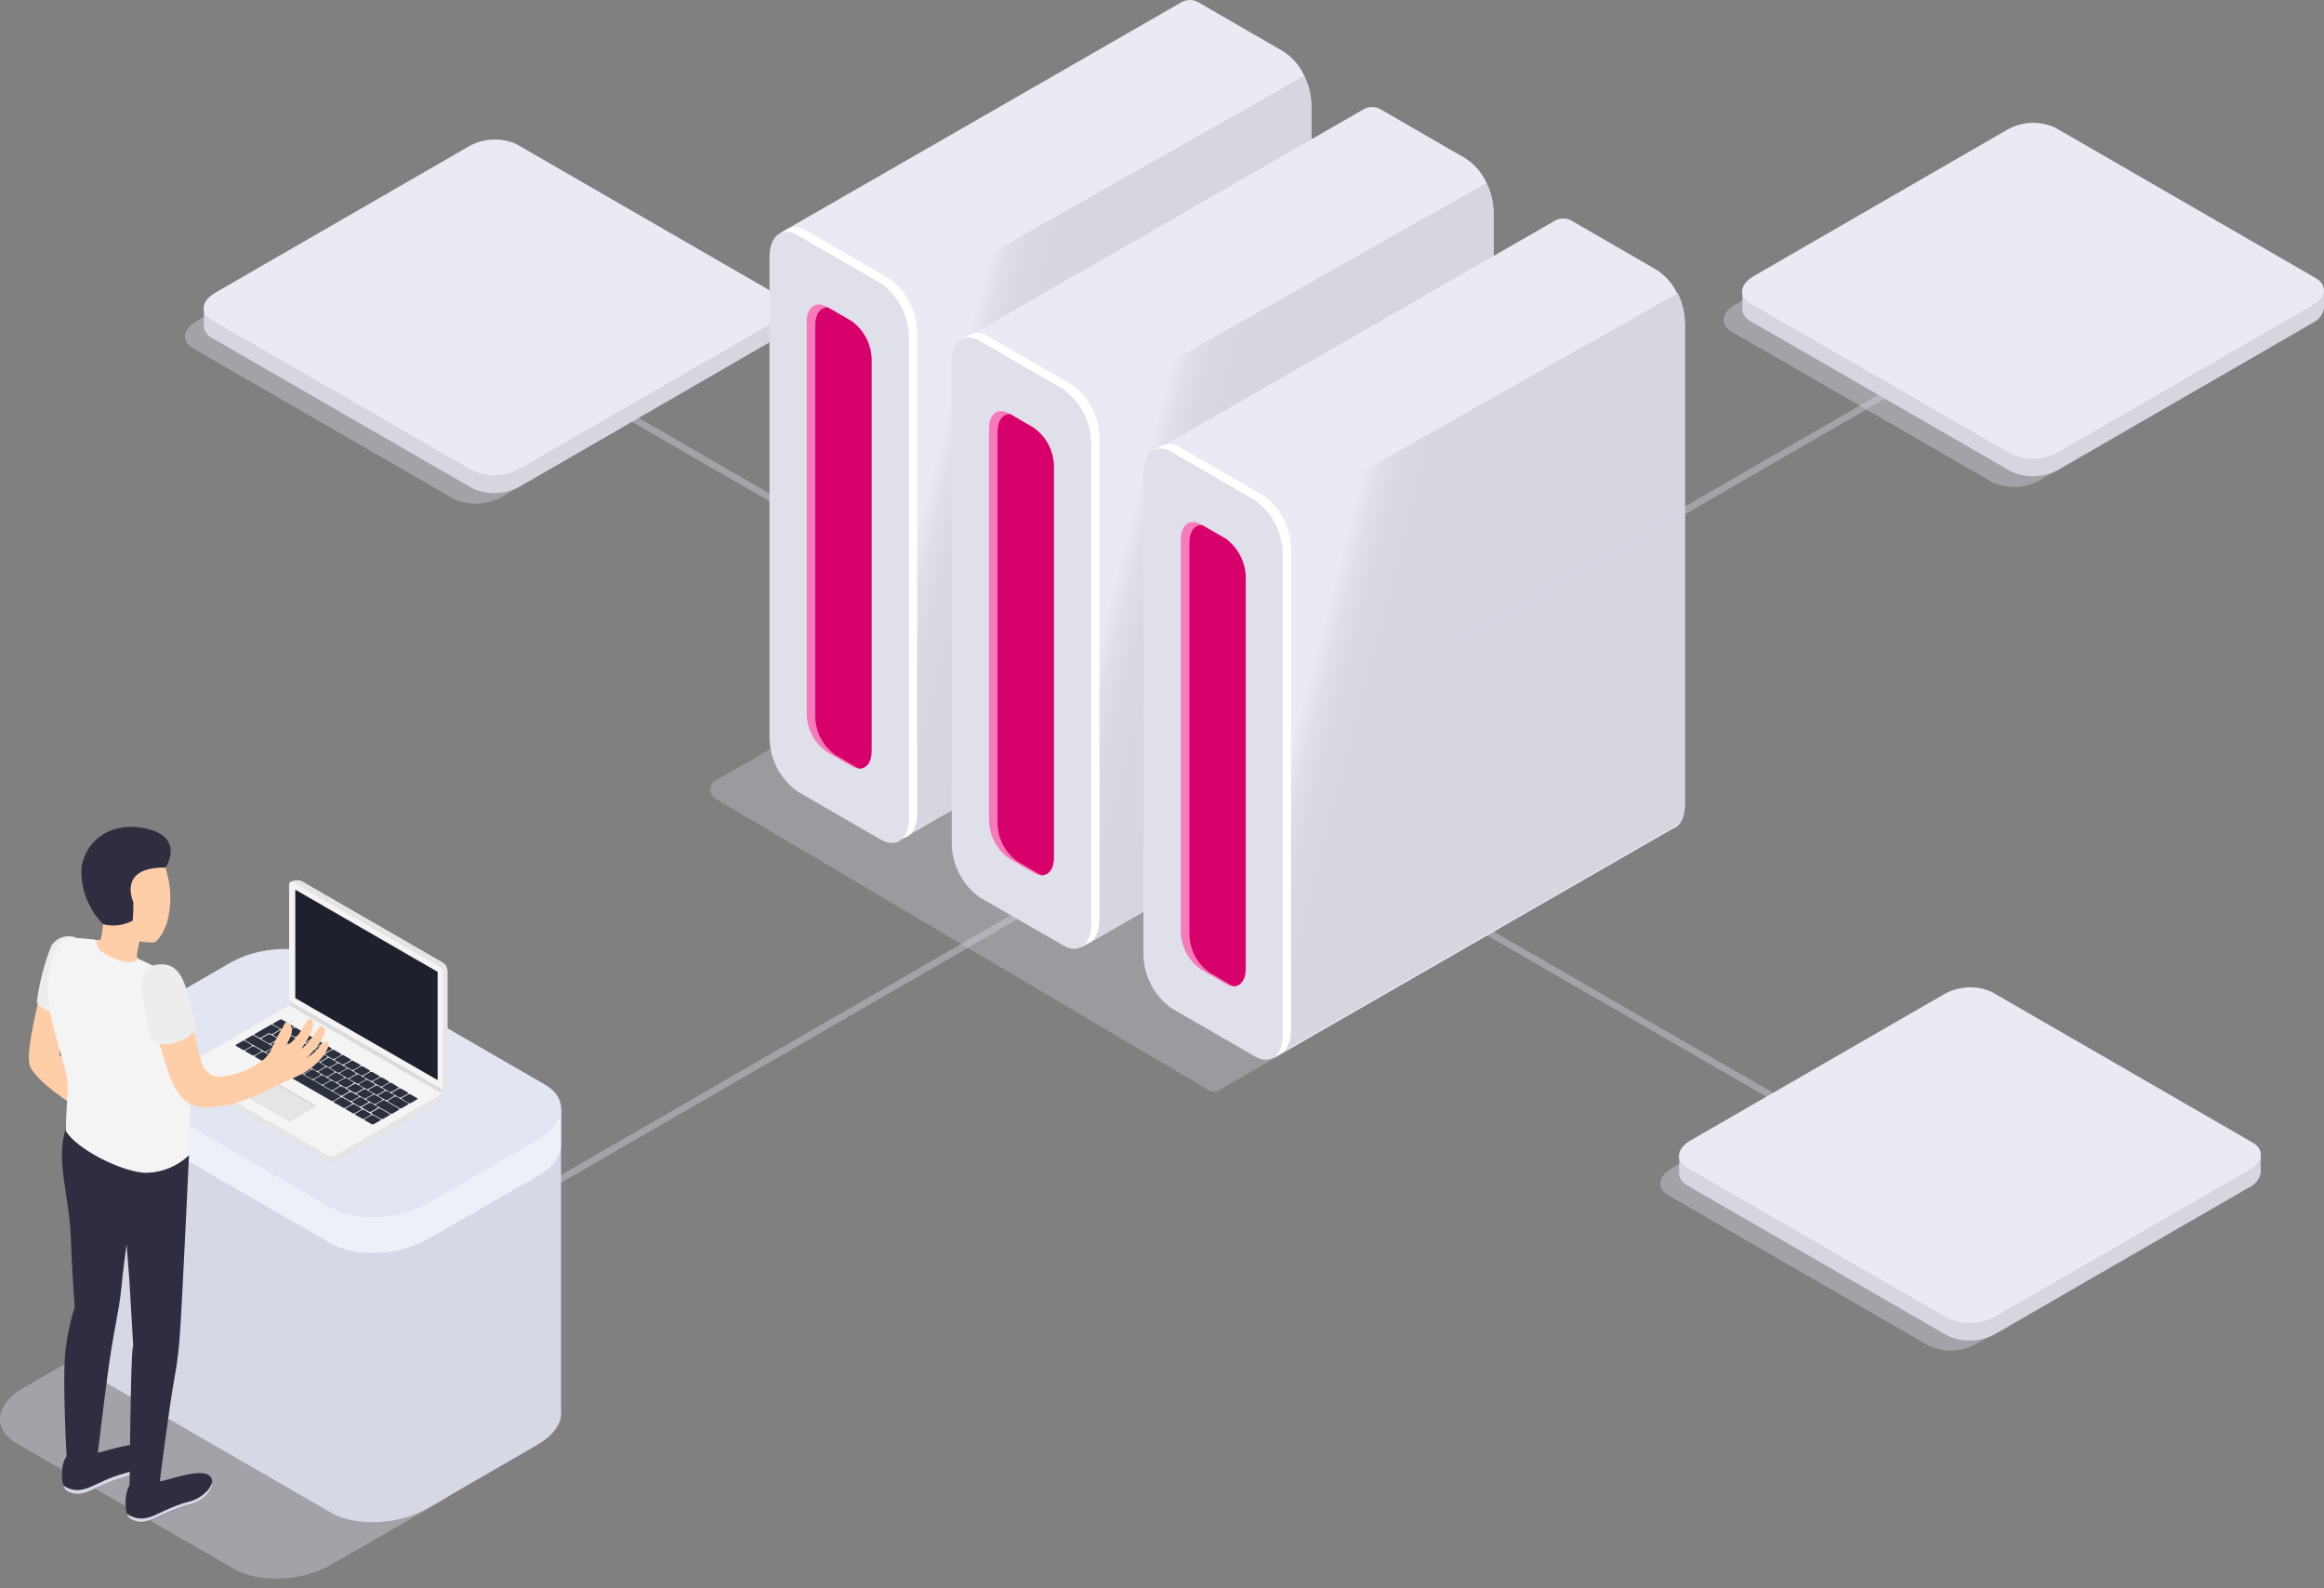 <svg width="240" height="164" viewBox="0 0 240 164" fill="none" xmlns="http://www.w3.org/2000/svg">
<rect x="0" y="0" width="240" height="164" fill="#808080" stroke="none"/>
<path opacity="0.4" d="M110.633 90.897L56.091 122.383L24.634 140.547L25.334 140.947L56.791 122.782L111.324 91.297L110.633 90.897Z" fill="#D6D8E5"/>
<path opacity="0.4" d="M210.938 129.713L200.923 123.925L179.476 111.544L146.385 92.444L147.074 92.044L180.174 111.144L201.626 123.525L211.641 129.308L210.938 129.713Z" fill="#D6D8E5"/>
<path opacity="0.4" d="M107.953 67.4L107.253 67.8L75.79 49.64L63.662 42.633L32.2 24.468L32.894 24.068L64.36 42.228L76.495 49.236L107.953 67.4Z" fill="#D6D8E5"/>
<path opacity="0.4" d="M46.869 51.519L19.949 35.976C18.696 35.253 18.849 33.986 20.301 33.152L46.519 18.014C47.262 17.601 48.092 17.368 48.941 17.334C49.791 17.299 50.636 17.463 51.411 17.814L78.333 33.357C79.586 34.08 79.427 35.347 77.981 36.181L51.762 51.336C51.016 51.743 50.186 51.971 49.337 52.002C48.488 52.034 47.643 51.869 46.869 51.519Z" fill="#D6D8E5"/>
<path d="M81.104 31.574L79.783 31.974L53.343 16.711C52.569 16.359 51.723 16.194 50.873 16.229C50.023 16.264 49.194 16.497 48.451 16.911L22.234 32.058L22.171 32.101L21.053 31.749V33.484C21.046 33.548 21.046 33.613 21.053 33.677V33.822C21.098 34.051 21.197 34.267 21.34 34.452C21.483 34.637 21.666 34.786 21.877 34.887L48.799 50.43C49.573 50.781 50.419 50.946 51.269 50.911C52.118 50.876 52.948 50.643 53.691 50.23L79.909 35.092C80.215 34.955 80.482 34.746 80.689 34.482C80.895 34.219 81.035 33.909 81.095 33.579V33.579L81.104 31.574Z" fill="#D5D6E0"/>
<path d="M79.918 33.247L64.36 42.232L63.66 42.632L53.69 48.387C52.947 48.8 52.117 49.033 51.268 49.068C50.418 49.103 49.572 48.938 48.798 48.587L21.881 33.047C20.628 32.319 20.787 31.061 22.233 30.223L32.2 24.469L32.894 24.069L48.451 15.095C49.193 14.679 50.022 14.444 50.872 14.408C51.722 14.372 52.569 14.536 53.343 14.888L80.265 30.431C81.518 31.147 81.364 32.415 79.918 33.247Z" fill="#E9EAF4"/>
<path opacity="0.3" d="M124.782 112.553L73.888 82.47C73.725 82.375 73.59 82.238 73.496 82.074C73.402 81.91 73.352 81.724 73.352 81.535C73.352 81.346 73.402 81.16 73.496 80.996C73.59 80.832 73.725 80.696 73.888 80.6L101.619 64.638C101.785 64.542 101.974 64.492 102.166 64.492C102.358 64.492 102.547 64.542 102.713 64.638L153.602 94.712C153.766 94.808 153.902 94.944 153.997 95.109C154.092 95.273 154.142 95.46 154.142 95.65C154.142 95.84 154.092 96.026 153.997 96.191C153.902 96.355 153.766 96.492 153.602 96.587L125.885 112.578C125.716 112.673 125.525 112.72 125.332 112.716C125.138 112.712 124.95 112.656 124.785 112.554L124.782 112.553Z" fill="#D6D8E5"/>
<path d="M135.429 10.852V60.565C135.429 61.886 134.947 62.765 134.181 63.023L93.774 86.258L92.945 86.74L91.783 80.827L87.773 60.427L80.593 24.043L121.862 0.317C122.169 0.106 122.535 -0.005 122.908 0C123.281 0.005 123.643 0.126 123.944 0.346L132.544 5.315C133.501 5.94 134.255 6.831 134.713 7.879C135.167 8.806 135.41 9.822 135.426 10.853L135.429 10.852Z" fill="#E9EAF4"/>
<path d="M135.412 10.853V60.566C135.412 61.887 134.93 62.766 134.164 63.024L93.757 86.259C93.651 85.979 92.822 83.734 91.757 80.823C89.588 74.871 86.457 66.138 86.557 65.883C86.6 65.796 87.063 63.623 87.733 60.408C89.776 50.596 93.762 31.008 93.762 31.008L134.684 7.841C135.149 8.778 135.397 9.808 135.412 10.853V10.853Z" fill="url(#paint0_linear_0_780)"/>
<path d="M91.831 28.771L83.231 23.807C82.961 23.613 82.644 23.496 82.313 23.468C81.982 23.44 81.649 23.502 81.351 23.648V23.648L80.532 24.096L80.715 24.308C80.442 24.832 80.309 25.418 80.329 26.008V75.708C80.346 76.794 80.616 77.861 81.118 78.824C81.62 79.787 82.34 80.62 83.221 81.255L91.821 86.219C93.421 87.144 94.713 86.161 94.713 84.026V34.326C94.707 33.238 94.443 32.167 93.942 31.201C93.441 30.235 92.717 29.402 91.831 28.771V28.771Z" fill="white"/>
<path d="M90.96 86.697L82.36 81.728C81.478 81.095 80.756 80.264 80.254 79.302C79.752 78.339 79.482 77.272 79.468 76.186V26.478C79.468 24.343 80.768 23.36 82.36 24.285L90.96 29.249C91.843 29.883 92.565 30.715 93.069 31.678C93.573 32.641 93.844 33.709 93.86 34.796V84.496C93.866 86.639 92.56 87.623 90.96 86.697Z" fill="#DFE0EA"/>
<path d="M90.01 37.116V77.547C90.01 78.723 89.461 79.407 88.68 79.354C88.418 79.329 88.165 79.247 87.938 79.113L85.379 77.633C84.745 77.183 84.227 76.59 83.867 75.901C83.507 75.213 83.315 74.448 83.307 73.671V33.246C83.307 31.718 84.232 31.019 85.379 31.68L85.499 31.752L87.938 33.159C88.569 33.611 89.085 34.204 89.444 34.891C89.804 35.579 89.998 36.341 90.01 37.116Z" fill="#F67BB8"/>
<path d="M90.007 37.116V77.547C90.007 78.723 89.458 79.407 88.677 79.354L86.267 77.954C85.635 77.504 85.117 76.911 84.757 76.224C84.397 75.536 84.204 74.773 84.195 73.997V33.564C84.195 32.393 84.749 31.704 85.516 31.752L87.955 33.159C88.58 33.615 89.09 34.21 89.446 34.896C89.802 35.583 89.994 36.343 90.007 37.116Z" fill="#D8006B"/>
<path d="M154.241 21.904V71.612C154.241 72.937 153.759 73.812 152.988 74.075L112.581 97.305L111.757 97.787L110.581 91.878L106.566 71.478L99.39 35.096L110.619 28.638L111.062 28.383L112.768 27.419L126.368 19.602L126.619 19.457L127.448 18.975L140.682 11.365C140.988 11.153 141.353 11.042 141.725 11.047C142.098 11.052 142.459 11.174 142.759 11.394L151.359 16.363C152.317 16.991 153.072 17.884 153.533 18.932C153.983 19.859 154.225 20.874 154.241 21.904V21.904Z" fill="#E9EAF4"/>
<path d="M154.227 21.904V71.612C154.227 72.933 153.745 73.812 152.974 74.07L112.567 97.305C112.461 97.025 111.632 94.78 110.567 91.869C108.398 85.917 105.267 77.184 105.367 76.929C105.41 76.847 105.873 74.673 106.543 71.454C108.586 61.642 112.572 42.054 112.572 42.054L153.494 18.892C153.959 19.829 154.21 20.858 154.227 21.904V21.904Z" fill="url(#paint1_linear_0_780)"/>
<path d="M110.662 39.703L102.062 34.739C101.791 34.547 101.473 34.431 101.142 34.403C100.81 34.375 100.478 34.436 100.178 34.58L99.363 35.028L99.541 35.24C99.268 35.764 99.135 36.35 99.155 36.94V86.64C99.172 87.726 99.442 88.793 99.944 89.756C100.446 90.719 101.166 91.552 102.047 92.187L110.647 97.156C112.247 98.081 113.539 97.098 113.539 94.956V45.256C113.534 44.169 113.271 43.098 112.77 42.133C112.27 41.167 111.547 40.334 110.662 39.703V39.703Z" fill="white"/>
<path d="M112.686 45.722V95.43C112.686 97.565 111.394 98.548 109.794 97.618L104.888 94.793L104.001 94.282L101.182 92.667C100.3 92.033 99.579 91.201 99.076 90.238C98.574 89.274 98.305 88.207 98.29 87.12V37.408C98.29 35.263 99.596 34.29 101.182 35.208L109.782 40.172C110.667 40.805 111.39 41.638 111.895 42.602C112.399 43.566 112.67 44.634 112.686 45.722V45.722Z" fill="#DFE0EA"/>
<path d="M108.837 48.131V88.561C108.837 89.737 108.288 90.421 107.507 90.368C107.245 90.345 106.991 90.263 106.765 90.127L104.206 88.647C103.574 88.195 103.058 87.601 102.698 86.913C102.338 86.225 102.145 85.462 102.134 84.685V44.26C102.134 42.732 103.059 42.033 104.206 42.694L104.331 42.766L106.741 44.173C107.379 44.62 107.902 45.211 108.266 45.899C108.631 46.588 108.826 47.353 108.837 48.131V48.131Z" fill="#F67BB8"/>
<path d="M108.835 48.133V88.559C108.835 89.735 108.286 90.419 107.505 90.366L105.095 88.966C104.461 88.517 103.943 87.925 103.582 87.237C103.221 86.549 103.027 85.786 103.018 85.009V44.581C103.018 43.405 103.572 42.716 104.343 42.764L106.753 44.171C107.387 44.621 107.907 45.214 108.269 45.903C108.63 46.591 108.824 47.356 108.835 48.133Z" fill="#D8006B"/>
<path d="M174.002 33.398V83.098C174.002 84.419 173.52 85.298 172.754 85.561L132.347 108.791L131.518 109.273L130.347 103.384L126.328 82.984L119.152 46.602L160.421 22.876C160.727 22.664 161.092 22.553 161.464 22.558C161.837 22.563 162.198 22.685 162.498 22.905L171.098 27.874C172.058 28.5 172.814 29.393 173.272 30.443C173.73 31.363 173.979 32.371 174.002 33.398V33.398Z" fill="#E9EAF4"/>
<path d="M173.991 33.275V82.975C173.991 84.296 173.509 85.175 172.743 85.438L132.336 108.668C132.23 108.388 131.401 106.147 130.336 103.236C128.167 97.279 125.036 88.546 125.136 88.296C125.179 88.214 125.642 86.04 126.312 82.821C128.355 73.009 132.336 53.421 132.336 53.421L173.263 30.263C173.729 31.2 173.977 32.229 173.991 33.275Z" fill="url(#paint2_linear_0_780)"/>
<path d="M130.442 51.149L121.842 46.185C121.571 45.993 121.253 45.877 120.922 45.849C120.59 45.821 120.258 45.883 119.958 46.026L119.144 46.474L119.327 46.686C119.052 47.209 118.919 47.796 118.941 48.386V98.086C118.959 99.171 119.229 100.237 119.731 101.199C120.233 102.161 120.953 102.993 121.833 103.628L130.433 108.597C132.033 109.522 133.325 108.539 133.325 106.397V56.697C133.318 55.61 133.053 54.541 132.551 53.576C132.05 52.612 131.327 51.78 130.442 51.149Z" fill="white"/>
<path d="M129.574 109.073L120.974 104.104C120.092 103.471 119.37 102.64 118.868 101.677C118.366 100.715 118.096 99.648 118.082 98.562V48.854C118.082 46.719 119.382 45.736 120.974 46.661L129.574 51.63C130.456 52.264 131.176 53.095 131.679 54.058C132.181 55.02 132.45 56.087 132.466 57.172V106.88C132.475 109.011 131.174 109.999 129.574 109.073Z" fill="#DFE0EA"/>
<path d="M128.649 59.59V100.016C128.649 101.192 128.1 101.876 127.319 101.828C127.056 101.804 126.802 101.72 126.577 101.582L124.013 100.102C123.38 99.651 122.862 99.058 122.502 98.37C122.142 97.681 121.95 96.917 121.941 96.14V55.715C121.941 54.187 122.871 53.488 124.013 54.149L124.138 54.221L126.577 55.628C127.203 56.086 127.715 56.681 128.074 57.368C128.433 58.055 128.63 58.815 128.649 59.59Z" fill="#F67BB8"/>
<path d="M128.646 59.589V100.015C128.646 101.191 128.097 101.875 127.316 101.827L124.906 100.42C124.274 99.97 123.756 99.377 123.396 98.69C123.036 98.002 122.844 97.239 122.834 96.463V56.037C122.834 54.861 123.383 54.172 124.155 54.22L126.594 55.627C127.214 56.089 127.721 56.685 128.076 57.372C128.432 58.058 128.627 58.816 128.646 59.589Z" fill="#D8006B"/>
<path opacity="0.4" d="M227.696 22.101L196.239 40.266L181.294 48.891L149.837 67.056L149.137 66.656L180.59 48.491L195.535 39.869L227.001 21.704L227.696 22.101Z" fill="#D6D8E5"/>
<path opacity="0.4" d="M205.772 49.804L178.851 34.261C177.598 33.538 177.751 32.271 179.203 31.437L205.421 16.299C206.164 15.886 206.994 15.653 207.843 15.619C208.693 15.584 209.539 15.748 210.313 16.099L237.234 31.641C238.487 32.364 238.334 33.631 236.882 34.465L210.64 49.603C209.901 50.016 209.076 50.249 208.23 50.284C207.384 50.319 206.542 50.155 205.772 49.804Z" fill="#D6D8E5"/>
<path d="M239.991 29.846L238.666 30.246L212.226 14.983C211.452 14.631 210.606 14.466 209.756 14.501C208.906 14.536 208.077 14.769 207.334 15.183L181.116 30.321C181.094 30.334 181.073 30.348 181.053 30.364L179.935 30.012V31.747C179.93 31.811 179.93 31.876 179.935 31.94V32.085C179.982 32.314 180.081 32.528 180.224 32.713C180.367 32.897 180.55 33.047 180.759 33.15L207.7 48.688C208.474 49.039 209.32 49.204 210.17 49.169C211.019 49.134 211.849 48.901 212.592 48.488L238.81 33.35C239.116 33.214 239.385 33.005 239.592 32.741C239.8 32.477 239.94 32.167 240 31.837V31.837L239.991 29.846Z" fill="#D5D6E0"/>
<path d="M207.699 46.873L180.758 31.33C179.505 30.607 179.664 29.34 181.11 28.506L207.328 13.368C208.071 12.955 208.901 12.722 209.75 12.688C210.6 12.653 211.446 12.818 212.22 13.168L239.142 28.711C240.4 29.434 240.242 30.701 238.79 31.535L212.567 46.671C211.828 47.084 211.003 47.316 210.157 47.352C209.312 47.387 208.47 47.223 207.699 46.873V46.873Z" fill="#E9EAF4"/>
<path opacity="0.4" d="M199.227 138.977L172.305 123.434C171.052 122.711 171.211 121.448 172.657 120.61L198.875 105.453C199.618 105.04 200.448 104.807 201.297 104.772C202.147 104.738 202.993 104.902 203.767 105.253L230.689 120.794C231.947 121.522 231.789 122.784 230.337 123.618L204.119 138.756C203.379 139.178 202.55 139.417 201.7 139.456C200.849 139.494 200.002 139.33 199.227 138.977Z" fill="#D6D8E5"/>
<path d="M233.465 119.085L232.144 119.485L205.705 104.231C204.931 103.88 204.085 103.716 203.235 103.75C202.386 103.785 201.556 104.018 200.813 104.431L174.595 119.569L174.532 119.612L173.414 119.26V121C173.407 121.063 173.407 121.126 173.414 121.188V121.333C173.459 121.562 173.558 121.778 173.701 121.963C173.844 122.147 174.028 122.297 174.238 122.398L201.16 137.939C201.934 138.29 202.78 138.454 203.63 138.42C204.479 138.385 205.309 138.152 206.052 137.739L232.28 122.596C232.586 122.459 232.853 122.25 233.06 121.986C233.267 121.723 233.406 121.413 233.466 121.083V121.083L233.465 119.085Z" fill="#D5D6E0"/>
<path d="M201.164 136.117L174.243 120.573C172.99 119.85 173.143 118.587 174.595 117.749L200.813 102.63C201.556 102.217 202.386 101.984 203.235 101.949C204.085 101.915 204.931 102.079 205.705 102.43L232.626 117.973C233.879 118.701 233.72 119.963 232.274 120.797L206.056 135.935C205.311 136.344 204.481 136.574 203.632 136.605C202.782 136.637 201.937 136.47 201.164 136.117Z" fill="#E9EAF4"/>
<path opacity="0.4" d="M24.191 162.014L1.722 149.035C-0.828 147.565 -0.509 145.001 2.435 143.3L13.843 136.711C16.783 135.011 21.236 134.827 23.781 136.301L46.269 149.275C48.819 150.745 48.496 153.314 45.556 155.01L34.133 161.599C31.189 163.286 26.74 163.483 24.191 162.014Z" fill="#D6D8E5"/>
<path d="M57.941 145.825V114.455L9.987 109.055V140.632C10.001 141.177 10.168 141.708 10.47 142.162C10.772 142.617 11.196 142.977 11.693 143.201L34.162 156.177C36.707 157.652 41.162 157.464 44.1 155.767L55.507 149.177C57.165 148.213 57.989 146.989 57.96 145.832L57.941 145.825Z" fill="#D6D8E5"/>
<path d="M57.931 117.967V114.531H54.24L33.74 102.709C31.195 101.239 26.747 101.422 23.802 103.119L12.409 109.702C12.209 109.822 12.009 109.948 11.821 110.088L9.99 109.124V112.864C10.013 113.407 10.185 113.932 10.487 114.383C10.789 114.835 11.209 115.194 11.701 115.423L34.167 128.397C36.712 129.843 41.167 129.684 44.105 127.983L55.513 121.443C57.219 120.479 58.038 119.183 57.923 118.012L57.931 117.967Z" fill="#EDF0F9"/>
<path d="M34.162 124.685L11.693 111.716C9.148 110.241 9.466 107.677 12.406 105.976L23.814 99.393C26.759 97.693 31.207 97.509 33.752 98.979L56.22 111.952C58.77 113.398 58.447 115.991 55.507 117.692L44.099 124.285C41.159 125.986 36.706 126.155 34.162 124.685Z" fill="#E2E5F2"/>
<path d="M45.704 112.917C45.704 113.114 45.651 113.307 45.551 113.477C45.451 113.646 45.307 113.786 45.135 113.881L34.783 119.872C34.616 119.969 34.426 120.019 34.233 120.019C34.04 120.019 33.85 119.969 33.683 119.872L19.221 111.479C19.052 111.381 18.912 111.241 18.814 111.072C18.717 110.902 18.666 110.71 18.667 110.515V110.457L45.704 112.917Z" fill="#E5E5E5"/>
<path d="M45.135 113.9L34.783 119.871C34.611 119.967 34.416 120.015 34.219 120.011V112.917H45.689C45.694 113.116 45.645 113.312 45.547 113.485C45.45 113.658 45.307 113.801 45.135 113.9V113.9Z" fill="#E5E5E5"/>
<path d="M34.643 119.293C34.523 119.364 34.387 119.401 34.248 119.401C34.109 119.401 33.972 119.364 33.853 119.293L18.797 110.608C18.744 110.59 18.7 110.553 18.674 110.504C18.648 110.454 18.642 110.397 18.657 110.343C18.666 110.31 18.684 110.279 18.708 110.254C18.733 110.23 18.763 110.212 18.797 110.203L29.882 103.793L45.695 112.916L34.643 119.293Z" fill="#F4F4F4"/>
<path d="M24.981 112.926L25.063 112.969L29.892 115.769L32.543 114.236L32.615 114.193L27.709 111.354L24.981 112.926Z" fill="#BFBFBF"/>
<path d="M25.063 112.966L29.892 115.766L32.543 114.228L27.709 111.438L25.063 112.966Z" fill="#E5E5E5"/>
<path d="M41.511 113.472L42.191 113.901C42.225 113.918 42.264 113.926 42.302 113.926C42.34 113.926 42.378 113.918 42.413 113.901L43.073 113.515C43.145 113.476 43.15 113.423 43.073 113.39L42.379 112.99C42.344 112.973 42.306 112.965 42.268 112.965C42.23 112.965 42.191 112.973 42.157 112.99L41.497 113.376C41.449 113.409 41.449 113.438 41.511 113.472Z" fill="#2B303F"/>
<path d="M40.524 112.914L41.224 113.314C41.258 113.331 41.297 113.339 41.335 113.339C41.373 113.339 41.411 113.331 41.446 113.314L42.111 112.928C42.178 112.889 42.183 112.828 42.111 112.803L41.411 112.403C41.376 112.386 41.338 112.378 41.3 112.378C41.261 112.378 41.224 112.386 41.189 112.403L40.529 112.789C40.485 112.814 40.485 112.869 40.524 112.914Z" fill="#2B303F"/>
<path d="M39.521 112.335L40.221 112.735C40.256 112.754 40.295 112.764 40.334 112.764C40.374 112.764 40.413 112.754 40.448 112.735L41.108 112.354C41.171 112.315 41.18 112.254 41.108 112.229L40.428 111.819C40.394 111.8 40.356 111.79 40.317 111.79C40.278 111.79 40.24 111.8 40.206 111.819L39.522 112.205C39.513 112.213 39.506 112.223 39.502 112.235C39.497 112.246 39.494 112.258 39.494 112.27C39.494 112.282 39.496 112.294 39.501 112.305C39.505 112.316 39.512 112.326 39.521 112.335V112.335Z" fill="#2B303F"/>
<path d="M38.557 111.766L39.251 112.166C39.286 112.185 39.325 112.195 39.364 112.195C39.404 112.195 39.443 112.185 39.478 112.166L40.143 111.785C40.206 111.746 40.215 111.685 40.143 111.655L39.443 111.255C39.409 111.236 39.371 111.226 39.332 111.226C39.293 111.226 39.255 111.236 39.221 111.255L38.561 111.636C38.501 111.674 38.501 111.732 38.557 111.766Z" fill="#2B303F"/>
<path d="M37.563 111.197L38.263 111.597C38.297 111.614 38.335 111.622 38.374 111.622C38.412 111.622 38.45 111.614 38.485 111.597L39.15 111.216C39.213 111.177 39.222 111.116 39.15 111.086L38.45 110.686C38.416 110.669 38.379 110.661 38.341 110.661C38.304 110.661 38.267 110.669 38.233 110.686L37.563 111.072C37.552 111.078 37.543 111.087 37.536 111.098C37.53 111.109 37.527 111.122 37.527 111.135C37.527 111.147 37.53 111.16 37.536 111.171C37.543 111.182 37.552 111.191 37.563 111.197V111.197Z" fill="#2B303F"/>
<path d="M36.581 110.628L37.275 111.028C37.309 111.045 37.347 111.053 37.386 111.053C37.424 111.053 37.462 111.045 37.497 111.028L38.162 110.647C38.229 110.608 38.239 110.547 38.162 110.512L37.468 110.112C37.433 110.095 37.395 110.087 37.357 110.087C37.319 110.087 37.281 110.095 37.246 110.112L36.581 110.498C36.569 110.504 36.558 110.513 36.551 110.525C36.544 110.536 36.54 110.549 36.54 110.563C36.54 110.577 36.544 110.59 36.551 110.601C36.558 110.613 36.569 110.622 36.581 110.628V110.628Z" fill="#2B303F"/>
<path d="M35.593 110.06L36.306 110.46C36.34 110.477 36.377 110.485 36.414 110.485C36.452 110.485 36.489 110.477 36.523 110.46L37.193 110.074C37.256 110.04 37.265 109.974 37.193 109.944L36.493 109.544C36.459 109.527 36.422 109.519 36.384 109.519C36.347 109.519 36.31 109.527 36.276 109.544L35.606 109.925C35.545 109.973 35.535 110.026 35.593 110.06Z" fill="#2B303F"/>
<path d="M34.605 109.485L35.305 109.885C35.34 109.902 35.377 109.91 35.416 109.91C35.454 109.91 35.492 109.902 35.527 109.885L36.192 109.499C36.255 109.46 36.264 109.399 36.192 109.369L35.498 108.969C35.463 108.952 35.425 108.944 35.387 108.944C35.349 108.944 35.31 108.952 35.276 108.969L34.606 109.35C34.557 109.407 34.548 109.452 34.605 109.485Z" fill="#2B303F"/>
<path d="M33.622 108.927L34.316 109.327C34.35 109.344 34.389 109.352 34.427 109.352C34.465 109.352 34.503 109.344 34.538 109.327L35.208 108.941C35.271 108.902 35.28 108.841 35.208 108.811L34.508 108.411C34.473 108.394 34.435 108.386 34.397 108.386C34.358 108.386 34.321 108.394 34.286 108.411L33.621 108.792C33.608 108.798 33.596 108.807 33.588 108.819C33.58 108.831 33.576 108.845 33.576 108.86C33.576 108.874 33.581 108.888 33.589 108.9C33.597 108.912 33.608 108.922 33.622 108.927V108.927Z" fill="#2B303F"/>
<path d="M32.634 108.344L33.334 108.744C33.368 108.761 33.407 108.769 33.445 108.769C33.483 108.769 33.521 108.761 33.556 108.744L34.221 108.358C34.284 108.319 34.288 108.266 34.221 108.233L33.521 107.833C33.488 107.814 33.45 107.804 33.412 107.804C33.374 107.804 33.337 107.814 33.304 107.833L32.634 108.214C32.586 108.257 32.576 108.315 32.634 108.344Z" fill="#2B303F"/>
<path d="M31.65 107.775L32.344 108.175C32.379 108.192 32.416 108.2 32.455 108.2C32.493 108.2 32.531 108.192 32.566 108.175L33.231 107.789C33.298 107.75 33.303 107.697 33.231 107.664L32.537 107.264C32.502 107.247 32.464 107.239 32.426 107.239C32.388 107.239 32.349 107.247 32.315 107.264L31.65 107.65C31.597 107.688 31.588 107.741 31.65 107.775Z" fill="#2B303F"/>
<path d="M30.663 107.207L31.363 107.607C31.397 107.624 31.434 107.632 31.471 107.632C31.509 107.632 31.546 107.624 31.58 107.607L32.245 107.221C32.312 107.182 32.317 107.129 32.245 107.096L31.545 106.696C31.509 106.679 31.471 106.67 31.431 106.67C31.392 106.67 31.353 106.679 31.318 106.696L30.658 107.082C30.614 107.12 30.605 107.173 30.663 107.207Z" fill="#2B303F"/>
<path d="M29.674 106.638L30.374 107.038C30.409 107.055 30.447 107.063 30.485 107.063C30.523 107.063 30.561 107.055 30.596 107.038L31.256 106.652C31.323 106.613 31.328 106.56 31.256 106.527L30.562 106.127C30.526 106.11 30.488 106.101 30.448 106.101C30.409 106.101 30.37 106.11 30.335 106.127L29.67 106.513C29.659 106.519 29.65 106.528 29.643 106.539C29.637 106.55 29.634 106.563 29.634 106.576C29.634 106.588 29.637 106.601 29.643 106.612C29.65 106.623 29.659 106.632 29.67 106.638H29.674Z" fill="#2B303F"/>
<path d="M28.216 105.794L29.402 106.474C29.436 106.491 29.474 106.499 29.513 106.499C29.551 106.499 29.589 106.491 29.624 106.474L30.289 106.088C30.356 106.049 30.361 105.988 30.289 105.963L29.113 105.283C29.079 105.266 29.042 105.258 29.004 105.258C28.967 105.258 28.93 105.266 28.896 105.283L28.226 105.669C28.166 105.707 28.156 105.76 28.216 105.794Z" fill="#2B303F"/>
<path d="M39.092 113.177L39.786 113.577C39.821 113.594 39.86 113.603 39.899 113.603C39.939 113.603 39.977 113.594 40.013 113.577L40.678 113.187C40.741 113.153 40.75 113.095 40.678 113.062L40.003 112.662C39.968 112.645 39.93 112.637 39.892 112.637C39.853 112.637 39.816 112.645 39.781 112.662L39.121 113.048C39.039 113.091 39.039 113.149 39.092 113.177Z" fill="#2B303F"/>
<path d="M38.104 112.609L38.804 113.009C38.838 113.028 38.876 113.038 38.915 113.038C38.954 113.038 38.992 113.028 39.026 113.009L39.691 112.628C39.754 112.589 39.763 112.536 39.691 112.503L38.991 112.103C38.957 112.086 38.92 112.078 38.882 112.078C38.845 112.078 38.808 112.086 38.774 112.103L38.104 112.484C38.08 112.522 38.046 112.575 38.104 112.609Z" fill="#2B303F"/>
<path d="M37.111 112.04L37.811 112.44C37.845 112.459 37.883 112.469 37.922 112.469C37.961 112.469 37.999 112.459 38.033 112.44L38.693 112.059C38.765 112.02 38.77 111.959 38.693 111.929L37.993 111.529C37.959 111.51 37.921 111.5 37.882 111.5C37.843 111.5 37.805 111.51 37.771 111.529L37.111 111.91C37.099 111.916 37.088 111.925 37.081 111.937C37.074 111.948 37.07 111.961 37.07 111.975C37.07 111.989 37.074 112.002 37.081 112.013C37.088 112.025 37.099 112.034 37.111 112.04V112.04Z" fill="#2B303F"/>
<path d="M36.148 111.473L36.848 111.873C36.882 111.89 36.919 111.898 36.956 111.898C36.994 111.898 37.031 111.89 37.065 111.873L37.735 111.487C37.798 111.453 37.807 111.395 37.735 111.357L37.051 110.957C37.016 110.94 36.978 110.932 36.94 110.932C36.901 110.932 36.864 110.94 36.829 110.957L36.149 111.338C36.08 111.373 36.071 111.447 36.148 111.473Z" fill="#2B303F"/>
<path d="M35.145 110.904L35.845 111.304C35.88 111.323 35.919 111.333 35.958 111.333C35.998 111.333 36.037 111.323 36.072 111.304L36.732 110.923C36.795 110.884 36.804 110.823 36.732 110.793L36.038 110.374C36.004 110.355 35.966 110.345 35.927 110.345C35.888 110.345 35.85 110.355 35.816 110.374L35.151 110.755C35.097 110.811 35.092 110.855 35.145 110.904Z" fill="#2B303F"/>
<path d="M34.161 110.334L34.855 110.734C34.889 110.753 34.927 110.763 34.966 110.763C35.005 110.763 35.043 110.753 35.077 110.734L35.747 110.353C35.81 110.314 35.814 110.253 35.747 110.223L35.047 109.823C35.013 109.804 34.975 109.794 34.936 109.794C34.897 109.794 34.859 109.804 34.825 109.823L34.16 110.204C34.113 110.242 34.103 110.3 34.161 110.334Z" fill="#2B303F"/>
<path d="M33.169 109.766L33.869 110.166C33.904 110.183 33.943 110.192 33.982 110.192C34.022 110.192 34.06 110.183 34.096 110.166L34.756 109.785C34.823 109.746 34.828 109.685 34.756 109.65L34.056 109.25C34.022 109.233 33.985 109.225 33.947 109.225C33.91 109.225 33.873 109.233 33.839 109.25L33.174 109.636C33.162 109.642 33.151 109.651 33.144 109.663C33.137 109.674 33.133 109.687 33.133 109.701C33.133 109.715 33.137 109.728 33.144 109.739C33.151 109.751 33.162 109.76 33.174 109.766H33.169Z" fill="#2B303F"/>
<path d="M32.185 109.187L32.879 109.587C32.913 109.606 32.951 109.616 32.99 109.616C33.029 109.616 33.067 109.606 33.101 109.587L33.766 109.206C33.833 109.167 33.843 109.106 33.766 109.076L33.072 108.676C33.038 108.657 33 108.647 32.961 108.647C32.922 108.647 32.884 108.657 32.85 108.676L32.185 109.057C32.132 109.1 32.123 109.158 32.185 109.187Z" fill="#2B303F"/>
<path d="M31.198 108.618L31.898 109.018C31.932 109.035 31.969 109.043 32.006 109.043C32.044 109.043 32.081 109.035 32.115 109.018L32.78 108.632C32.847 108.593 32.852 108.54 32.78 108.507L32.08 108.107C32.045 108.088 32.006 108.078 31.966 108.078C31.927 108.078 31.888 108.088 31.853 108.107L31.193 108.488C31.145 108.533 31.14 108.584 31.198 108.618Z" fill="#2B303F"/>
<path d="M30.205 108.05L30.905 108.45C30.939 108.467 30.977 108.475 31.016 108.475C31.054 108.475 31.092 108.467 31.127 108.45L31.792 108.064C31.855 108.025 31.864 107.964 31.792 107.939L31.112 107.515C31.077 107.498 31.039 107.49 31.001 107.49C30.962 107.49 30.924 107.498 30.89 107.515L30.22 107.905C30.157 107.967 30.152 108.011 30.205 108.05Z" fill="#2B303F"/>
<path d="M29.221 107.48L29.915 107.88C29.95 107.897 29.988 107.905 30.026 107.905C30.064 107.905 30.102 107.897 30.137 107.88L30.807 107.49C30.87 107.456 30.874 107.398 30.807 107.365L30.107 106.965C30.072 106.948 30.034 106.94 29.996 106.94C29.957 106.94 29.919 106.948 29.885 106.965L29.22 107.351C29.173 107.389 29.163 107.447 29.221 107.48Z" fill="#2B303F"/>
<path d="M28.229 106.908L28.929 107.308C28.964 107.325 29.003 107.333 29.042 107.333C29.082 107.333 29.12 107.325 29.156 107.308L29.816 106.922C29.883 106.883 29.888 106.83 29.816 106.797L29.116 106.397C29.082 106.38 29.045 106.372 29.007 106.372C28.97 106.372 28.933 106.38 28.899 106.397L28.234 106.783C28.181 106.821 28.176 106.874 28.229 106.908Z" fill="#2B303F"/>
<path d="M40.08 113.747L41.256 114.427C41.327 114.456 41.407 114.456 41.478 114.427L42.138 114.041C42.205 114.002 42.21 113.941 42.138 113.911L40.967 113.236C40.896 113.207 40.816 113.207 40.745 113.236L40.075 113.626C40.065 113.633 40.057 113.642 40.051 113.652C40.046 113.662 40.043 113.674 40.043 113.686C40.043 113.698 40.046 113.71 40.051 113.72C40.057 113.731 40.065 113.739 40.075 113.746L40.08 113.747Z" fill="#2B303F"/>
<path d="M28.152 105.823L28.846 106.223C28.904 106.252 28.904 106.305 28.846 106.339L28.146 106.749C28.113 106.763 28.078 106.771 28.042 106.771C28.007 106.771 27.972 106.763 27.939 106.749L27.886 106.71C27.856 106.696 27.823 106.689 27.789 106.689C27.756 106.689 27.723 106.696 27.693 106.71L26.956 107.144C26.924 107.16 26.888 107.169 26.852 107.169C26.816 107.169 26.781 107.16 26.749 107.144L26.301 106.889C26.293 106.885 26.286 106.879 26.28 106.872C26.274 106.866 26.27 106.858 26.267 106.849C26.265 106.841 26.264 106.832 26.264 106.823C26.265 106.814 26.268 106.805 26.272 106.797C26.274 106.79 26.278 106.784 26.283 106.779C26.288 106.774 26.294 106.77 26.301 106.768L26.995 106.368L27.135 106.286L27.241 106.223L27.347 106.16L27.947 105.818C27.98 105.801 28.016 105.792 28.053 105.792C28.09 105.792 28.126 105.801 28.159 105.818L28.152 105.823Z" fill="#2B303F"/>
<path d="M37.684 115.674L38.378 116.074C38.413 116.091 38.45 116.099 38.489 116.099C38.527 116.099 38.565 116.091 38.6 116.074L39.265 115.688C39.332 115.649 39.342 115.588 39.265 115.558L38.557 115.158C38.486 115.129 38.406 115.129 38.335 115.158L37.67 115.548C37.659 115.555 37.651 115.564 37.645 115.576C37.64 115.587 37.638 115.6 37.639 115.612C37.641 115.625 37.646 115.637 37.654 115.647C37.661 115.657 37.672 115.664 37.684 115.668V115.674Z" fill="#2B303F"/>
<path d="M36.701 115.111L37.401 115.511C37.435 115.528 37.472 115.536 37.509 115.536C37.547 115.536 37.584 115.528 37.618 115.511L38.283 115.125C38.35 115.086 38.355 115.025 38.283 115L37.594 114.6C37.558 114.583 37.52 114.574 37.48 114.574C37.441 114.574 37.402 114.583 37.367 114.6L36.707 114.986C36.629 115.024 36.629 115.077 36.701 115.111Z" fill="#2B303F"/>
<path d="M35.714 114.542L36.414 114.942C36.448 114.961 36.486 114.971 36.525 114.971C36.564 114.971 36.602 114.961 36.636 114.942L37.301 114.561C37.368 114.522 37.378 114.469 37.301 114.436L36.631 114.036C36.596 114.019 36.558 114.011 36.52 114.011C36.481 114.011 36.444 114.019 36.409 114.036L35.739 114.422C35.666 114.455 35.666 114.513 35.714 114.542Z" fill="#2B303F"/>
<path d="M27.342 109.702L28.036 110.102C28.07 110.119 28.108 110.127 28.147 110.127C28.185 110.127 28.223 110.119 28.258 110.102L28.923 109.712C28.99 109.678 28.995 109.62 28.923 109.587L28.223 109.187C28.187 109.17 28.149 109.161 28.109 109.161C28.07 109.161 28.031 109.17 27.996 109.187L27.336 109.573C27.293 109.616 27.284 109.674 27.342 109.702Z" fill="#2B303F"/>
<path d="M26.354 109.138L27.054 109.538C27.088 109.555 27.127 109.563 27.165 109.563C27.203 109.563 27.241 109.555 27.276 109.538L27.941 109.152C28.004 109.113 28.013 109.052 27.941 109.022L27.247 108.622C27.176 108.593 27.096 108.593 27.025 108.622L26.355 109.012C26.344 109.018 26.335 109.027 26.328 109.038C26.322 109.049 26.319 109.062 26.319 109.074C26.319 109.087 26.322 109.1 26.328 109.111C26.335 109.122 26.344 109.131 26.355 109.137L26.354 109.138Z" fill="#2B303F"/>
<path d="M25.376 108.571L26.07 108.971C26.105 108.988 26.142 108.996 26.181 108.996C26.219 108.996 26.257 108.988 26.292 108.971L26.957 108.585C27.024 108.546 27.029 108.485 26.957 108.46L26.257 108.06C26.221 108.043 26.183 108.034 26.143 108.034C26.104 108.034 26.065 108.043 26.03 108.06L25.37 108.446C25.327 108.503 25.318 108.537 25.376 108.571Z" fill="#2B303F"/>
<path d="M24.388 108.008L25.088 108.408C25.122 108.425 25.16 108.433 25.199 108.433C25.237 108.433 25.275 108.425 25.31 108.408L25.975 108.022C26.038 107.983 26.047 107.93 25.975 107.897L25.275 107.473C25.241 107.456 25.204 107.448 25.166 107.448C25.129 107.448 25.092 107.456 25.058 107.473L24.388 107.859C24.375 107.867 24.365 107.878 24.358 107.891C24.351 107.904 24.347 107.919 24.347 107.933C24.347 107.948 24.351 107.963 24.358 107.976C24.365 107.989 24.375 108 24.388 108.008V108.008Z" fill="#2B303F"/>
<path d="M34.481 113.824L35.445 114.383C35.479 114.402 35.517 114.412 35.556 114.412C35.595 114.412 35.633 114.402 35.667 114.383L36.332 113.997C36.399 113.963 36.404 113.905 36.332 113.872L35.368 113.323C35.333 113.306 35.295 113.298 35.257 113.298C35.218 113.298 35.181 113.306 35.146 113.323L34.481 113.709C34.469 113.714 34.46 113.722 34.453 113.732C34.446 113.742 34.443 113.755 34.443 113.767C34.443 113.779 34.446 113.791 34.453 113.802C34.46 113.812 34.469 113.82 34.481 113.825V113.824Z" fill="#2B303F"/>
<path d="M28.325 110.272L29.289 110.821C29.323 110.84 29.361 110.85 29.4 110.85C29.439 110.85 29.477 110.84 29.511 110.821L30.176 110.44C30.239 110.401 30.243 110.34 30.176 110.315L29.212 109.766C29.178 109.747 29.14 109.737 29.101 109.737C29.062 109.737 29.024 109.747 28.99 109.766L28.325 110.147C28.272 110.185 28.267 110.238 28.325 110.272Z" fill="#2B303F"/>
<path d="M29.559 110.989L34.219 113.664C34.254 113.681 34.291 113.689 34.33 113.689C34.368 113.689 34.406 113.681 34.441 113.664L35.101 113.278C35.168 113.239 35.173 113.178 35.101 113.153L30.484 110.464C30.45 110.447 30.413 110.439 30.375 110.439C30.338 110.439 30.301 110.447 30.267 110.464L29.602 110.854C29.511 110.901 29.506 110.955 29.559 110.989Z" fill="#2B303F"/>
<path d="M37.868 113.573L38.568 113.973C38.602 113.992 38.64 114.002 38.679 114.002C38.718 114.002 38.756 113.992 38.79 113.973L39.455 113.592C39.518 113.553 39.522 113.492 39.455 113.462L38.761 113.052C38.727 113.033 38.689 113.023 38.65 113.023C38.611 113.023 38.573 113.033 38.539 113.052L37.869 113.433C37.82 113.486 37.81 113.544 37.868 113.573Z" fill="#2B303F"/>
<path d="M36.885 113.005L37.579 113.405C37.614 113.422 37.651 113.43 37.69 113.43C37.728 113.43 37.766 113.422 37.801 113.405L38.471 113.015C38.534 112.981 38.543 112.923 38.471 112.89L37.777 112.49C37.743 112.471 37.705 112.461 37.666 112.461C37.627 112.461 37.589 112.471 37.555 112.49L36.89 112.871C36.837 112.918 36.827 112.976 36.885 113.005Z" fill="#2B303F"/>
<path d="M35.896 112.426L36.596 112.826C36.63 112.843 36.667 112.851 36.704 112.851C36.742 112.851 36.779 112.843 36.813 112.826L37.483 112.426C37.546 112.392 37.555 112.334 37.483 112.301L36.794 111.94C36.761 111.921 36.724 111.911 36.685 111.911C36.647 111.911 36.61 111.921 36.577 111.94L35.907 112.301C35.848 112.348 35.838 112.426 35.896 112.426Z" fill="#2B303F"/>
<path d="M34.917 111.864L35.611 112.264C35.645 112.281 35.684 112.289 35.722 112.289C35.76 112.289 35.798 112.281 35.833 112.264L36.498 111.874C36.565 111.84 36.575 111.782 36.498 111.749L35.818 111.33C35.783 111.313 35.745 111.305 35.707 111.305C35.669 111.305 35.63 111.313 35.596 111.33L34.931 111.716C34.861 111.78 34.856 111.819 34.917 111.864Z" fill="#2B303F"/>
<path d="M33.925 111.303L34.619 111.703C34.692 111.732 34.773 111.732 34.846 111.703L35.511 111.313C35.578 111.279 35.583 111.221 35.511 111.188L34.831 110.774C34.796 110.757 34.758 110.749 34.72 110.749C34.681 110.749 34.644 110.757 34.609 110.774L33.949 111.16C33.877 111.212 33.853 111.265 33.925 111.303Z" fill="#2B303F"/>
<path d="M32.942 110.734L33.642 111.134C33.713 111.163 33.793 111.163 33.864 111.134L34.524 110.744C34.591 110.71 34.596 110.652 34.524 110.619L33.854 110.205C33.781 110.176 33.7 110.176 33.627 110.205L32.962 110.591C32.87 110.643 32.87 110.7 32.942 110.734Z" fill="#2B303F"/>
<path d="M31.959 110.165L32.653 110.565C32.724 110.594 32.804 110.594 32.875 110.565L33.54 110.179C33.607 110.14 33.612 110.079 33.54 110.049L32.87 109.635C32.797 109.606 32.716 109.606 32.643 109.635L31.983 110.025C31.892 110.074 31.892 110.131 31.959 110.165Z" fill="#2B303F"/>
<path d="M30.971 109.595L31.671 109.995C31.705 110.014 31.743 110.024 31.782 110.024C31.821 110.024 31.859 110.014 31.893 109.995L32.558 109.614C32.621 109.575 32.625 109.514 32.558 109.484L31.893 109.07C31.822 109.041 31.742 109.041 31.671 109.07L31.001 109.456C30.908 109.486 30.908 109.563 30.971 109.595Z" fill="#2B303F"/>
<path d="M29.988 109.028L30.682 109.428C30.716 109.445 30.755 109.453 30.793 109.453C30.831 109.453 30.869 109.445 30.904 109.428L31.569 109.047C31.636 109.008 31.646 108.947 31.569 108.912L30.909 108.502C30.874 108.485 30.836 108.477 30.798 108.477C30.759 108.477 30.721 108.485 30.687 108.502L30.022 108.888C29.926 108.927 29.926 108.994 29.988 109.028Z" fill="#2B303F"/>
<path d="M29 108.445L29.7 108.845C29.734 108.862 29.771 108.87 29.808 108.87C29.846 108.87 29.883 108.862 29.917 108.845L30.587 108.464C30.65 108.425 30.659 108.364 30.587 108.334L29.927 107.963C29.893 107.946 29.856 107.938 29.818 107.938C29.781 107.938 29.744 107.946 29.71 107.963L29.04 108.349C28.947 108.363 28.947 108.445 29 108.445Z" fill="#2B303F"/>
<path d="M28.012 107.891L28.712 108.291C28.747 108.308 28.786 108.316 28.825 108.316C28.865 108.316 28.903 108.308 28.939 108.291L29.599 107.91C29.662 107.871 29.671 107.81 29.599 107.78L28.919 107.38C28.884 107.363 28.846 107.355 28.808 107.355C28.769 107.355 28.732 107.363 28.697 107.38L28.032 107.766C28.02 107.77 28.009 107.778 28.001 107.788C27.993 107.798 27.987 107.81 27.985 107.823C27.983 107.836 27.985 107.849 27.99 107.861C27.995 107.873 28.003 107.883 28.013 107.891H28.012Z" fill="#2B303F"/>
<path d="M27.029 107.322L27.723 107.722C27.758 107.741 27.797 107.751 27.836 107.751C27.876 107.751 27.915 107.741 27.95 107.722L28.615 107.341C28.682 107.302 28.687 107.241 28.615 107.211L27.915 106.811C27.88 106.794 27.842 106.786 27.804 106.786C27.765 106.786 27.727 106.794 27.693 106.811L27.033 107.197C27.022 107.203 27.013 107.212 27.006 107.223C27 107.234 26.997 107.247 26.997 107.259C26.997 107.272 27 107.285 27.006 107.296C27.013 107.307 27.022 107.316 27.033 107.322H27.029Z" fill="#2B303F"/>
<path d="M38.856 114.146L40.302 114.98C40.337 114.997 40.376 115.006 40.415 115.006C40.455 115.006 40.493 114.997 40.529 114.98L41.189 114.594C41.256 114.555 41.266 114.494 41.189 114.469L39.743 113.626C39.708 113.607 39.669 113.597 39.629 113.597C39.59 113.597 39.551 113.607 39.516 113.626L38.856 114.007C38.803 114.055 38.798 114.113 38.856 114.146Z" fill="#2B303F"/>
<path d="M37.405 114.387L38.099 114.787C38.133 114.804 38.172 114.812 38.21 114.812C38.248 114.812 38.286 114.804 38.321 114.787L38.981 114.401C39.053 114.362 39.058 114.301 38.981 114.271L38.306 113.895C38.27 113.878 38.232 113.869 38.192 113.869C38.153 113.869 38.114 113.878 38.079 113.895L37.419 114.276C37.347 114.32 37.342 114.387 37.405 114.387Z" fill="#2B303F"/>
<path d="M36.418 113.844L37.112 114.23C37.146 114.245 37.183 114.252 37.22 114.252C37.258 114.252 37.295 114.245 37.329 114.23L37.999 113.844C38.062 113.805 38.066 113.744 37.999 113.714L37.299 113.314C37.265 113.295 37.227 113.285 37.188 113.285C37.149 113.285 37.111 113.295 37.077 113.314L36.412 113.695C36.369 113.744 36.36 113.809 36.418 113.844Z" fill="#2B303F"/>
<path d="M35.429 113.265L36.129 113.665C36.2 113.694 36.28 113.694 36.351 113.665L37.016 113.275C37.079 113.241 37.093 113.183 37.016 113.15L36.322 112.779C36.288 112.76 36.25 112.75 36.211 112.75C36.172 112.75 36.134 112.76 36.1 112.779L35.43 113.16C35.381 113.183 35.371 113.265 35.429 113.265Z" fill="#2B303F"/>
<path d="M34.446 112.705L35.14 113.105C35.211 113.134 35.291 113.134 35.362 113.105L36.032 112.719C36.095 112.68 36.104 112.619 36.032 112.589L35.332 112.189C35.261 112.16 35.181 112.16 35.11 112.189L34.445 112.579C34.434 112.585 34.425 112.594 34.418 112.605C34.412 112.616 34.409 112.629 34.409 112.642C34.409 112.654 34.412 112.667 34.418 112.678C34.425 112.689 34.434 112.698 34.445 112.704L34.446 112.705Z" fill="#2B303F"/>
<path d="M33.458 112.137L34.158 112.537C34.193 112.554 34.232 112.562 34.271 112.562C34.311 112.562 34.349 112.554 34.385 112.537L35.045 112.151C35.108 112.112 35.117 112.051 35.045 112.021L34.345 111.607C34.311 111.592 34.274 111.585 34.236 111.585C34.199 111.585 34.162 111.592 34.128 111.607L33.463 111.997C33.41 112.045 33.405 112.103 33.458 112.137Z" fill="#2B303F"/>
<path d="M32.475 111.568L33.175 111.968C33.209 111.985 33.248 111.993 33.286 111.993C33.324 111.993 33.362 111.985 33.397 111.968L34.057 111.582C34.129 111.543 34.134 111.482 34.057 111.457L33.363 111.043C33.328 111.026 33.29 111.018 33.252 111.018C33.213 111.018 33.175 111.026 33.141 111.043L32.481 111.433C32.422 111.475 32.417 111.535 32.475 111.568Z" fill="#2B303F"/>
<path d="M31.494 111.001L32.194 111.401C32.228 111.418 32.265 111.426 32.302 111.426C32.34 111.426 32.377 111.418 32.411 111.401L33.076 111.015C33.143 110.976 33.148 110.915 33.076 110.89L32.382 110.461C32.346 110.444 32.308 110.435 32.268 110.435C32.229 110.435 32.19 110.444 32.155 110.461L31.495 110.851C31.443 110.907 31.433 110.955 31.494 111.001Z" fill="#2B303F"/>
<path d="M30.503 110.431L31.203 110.831C31.237 110.85 31.275 110.86 31.314 110.86C31.353 110.86 31.391 110.85 31.425 110.831L32.09 110.45C32.153 110.411 32.162 110.35 32.09 110.325L31.401 109.891C31.366 109.874 31.328 109.866 31.29 109.866C31.252 109.866 31.213 109.874 31.179 109.891L30.514 110.277C30.455 110.344 30.445 110.397 30.503 110.431Z" fill="#2B303F"/>
<path d="M29.52 109.861L30.214 110.261C30.248 110.28 30.286 110.29 30.325 110.29C30.364 110.29 30.402 110.28 30.436 110.261L31.106 109.88C31.169 109.841 31.178 109.78 31.106 109.755L30.417 109.341C30.383 109.322 30.345 109.312 30.306 109.312C30.267 109.312 30.229 109.322 30.195 109.341L29.53 109.722C29.472 109.775 29.462 109.828 29.52 109.861Z" fill="#2B303F"/>
<path d="M28.532 109.293L29.232 109.693C29.266 109.712 29.304 109.722 29.343 109.722C29.382 109.722 29.42 109.712 29.454 109.693L30.119 109.312C30.182 109.273 30.191 109.212 30.119 109.182L29.439 108.772C29.405 108.753 29.367 108.743 29.328 108.743C29.289 108.743 29.251 108.753 29.217 108.772L28.552 109.153C28.484 109.207 28.479 109.26 28.532 109.293Z" fill="#2B303F"/>
<path d="M27.549 108.724L28.243 109.124C28.278 109.143 28.317 109.153 28.356 109.153C28.396 109.153 28.435 109.143 28.47 109.124L29.13 108.743C29.202 108.704 29.207 108.651 29.13 108.613L28.436 108.203C28.402 108.184 28.364 108.174 28.325 108.174C28.286 108.174 28.248 108.184 28.214 108.203L27.554 108.584C27.501 108.635 27.472 108.691 27.549 108.724Z" fill="#2B303F"/>
<path d="M25.347 107.452L27.275 108.552C27.308 108.571 27.345 108.581 27.383 108.581C27.422 108.581 27.459 108.571 27.492 108.552L28.157 108.171C28.224 108.132 28.229 108.071 28.157 108.041L26.229 106.933C26.158 106.904 26.078 106.904 26.007 106.933L25.342 107.323C25.329 107.328 25.318 107.336 25.311 107.348C25.303 107.359 25.299 107.372 25.299 107.386C25.299 107.399 25.303 107.412 25.311 107.423C25.318 107.435 25.329 107.443 25.342 107.448L25.347 107.452Z" fill="#2B303F"/>
<path d="M38.385 114.98L39.349 115.529C39.383 115.546 39.422 115.554 39.46 115.554C39.498 115.554 39.536 115.546 39.571 115.529L40.236 115.143C40.299 115.104 40.308 115.051 40.236 115.018L39.272 114.469C39.239 114.45 39.202 114.44 39.163 114.44C39.125 114.44 39.088 114.45 39.055 114.469L38.39 114.85C38.378 114.856 38.367 114.865 38.36 114.877C38.353 114.888 38.349 114.901 38.349 114.915C38.349 114.929 38.353 114.942 38.36 114.953C38.367 114.965 38.378 114.974 38.39 114.98H38.385Z" fill="#2B303F"/>
<path d="M45.704 112.938L29.882 103.815V91.376L30.007 91.101L30.132 91.034C30.299 90.94 30.487 90.89 30.679 90.89C30.871 90.89 31.059 90.94 31.226 91.034L45.682 99.376C45.851 99.473 45.99 99.614 46.086 99.784C46.182 99.953 46.231 100.145 46.227 100.34V112.008C46.153 112.606 46.042 112.746 45.704 112.938Z" fill="#E5E5E5"/>
<path d="M44.254 100.895L29.882 91.795V91.376L30.007 91.101L30.132 91.034C30.299 90.94 30.487 90.89 30.679 90.89C30.871 90.89 31.059 90.94 31.226 91.034L45.682 99.376C45.856 99.479 46 99.627 46.096 99.805L44.254 100.895Z" fill="#E5E5E5"/>
<path d="M30.258 91.115L45.464 99.882C45.547 99.931 45.616 100.002 45.662 100.087C45.709 100.172 45.732 100.267 45.729 100.364V112.977L29.882 103.814V91.284C29.883 91.221 29.908 91.161 29.952 91.115C29.995 91.07 30.055 91.042 30.118 91.038C30.171 91.051 30.219 91.078 30.258 91.115V91.115Z" fill="#DCEEFF"/>
<path d="M30.258 91.115L45.464 99.882C45.547 99.931 45.616 100.002 45.662 100.087C45.709 100.172 45.732 100.267 45.729 100.364V112.977L29.882 103.814V91.284C29.883 91.221 29.908 91.161 29.952 91.115C29.995 91.07 30.055 91.042 30.118 91.038C30.171 91.051 30.219 91.078 30.258 91.115V91.115Z" fill="#F4F4F4"/>
<path d="M45.705 112.943V112.495L29.892 103.362V103.815L45.705 112.943Z" fill="#DBDBDB"/>
<path d="M30.494 91.862V103.062L45.194 111.525V100.349L30.494 91.862Z" fill="#1E212D"/>
<path d="M4.252 101.847C4.117 103.023 2.715 108.112 3.018 109.818C3.321 111.524 8.103 114.454 8.103 114.454L8.763 111.509L6.112 108.892L6.83 104.005L4.252 101.847Z" fill="#FFCEA9"/>
<path d="M7.953 96.859C7.489 96.647 6.964 96.611 6.476 96.758C5.988 96.905 5.57 97.226 5.302 97.659C4.558 99.532 4.053 101.491 3.802 103.491C4.08 103.874 4.451 104.18 4.88 104.379C5.31 104.578 5.783 104.664 6.255 104.628L7.953 96.859Z" fill="#EDEDED"/>
<path d="M13.414 153.32C14.455 153.605 15.567 153.468 16.508 152.939C17.255 152.939 21.327 151.233 21.858 152.688C22.34 153.96 20.586 155.141 19.651 155.368C17.603 155.85 16.094 156.886 15.27 157.06C14.956 157.168 14.621 157.2 14.293 157.153C13.964 157.106 13.652 156.982 13.381 156.79C12.792 156.21 12.845 154.081 13.414 153.32Z" fill="#2F2E41"/>
<path d="M15.269 156.703C16.093 156.534 17.602 155.513 19.65 155.016C20.436 154.823 21.785 153.965 21.92 152.939C22.103 154.12 20.52 155.161 19.65 155.349C17.602 155.831 16.093 156.867 15.269 157.036C14.956 157.146 14.621 157.18 14.292 157.133C13.963 157.087 13.651 156.963 13.38 156.771C13.252 156.635 13.159 156.469 13.11 156.289C13.413 156.521 13.766 156.679 14.14 156.751C14.515 156.823 14.902 156.806 15.269 156.703V156.703Z" fill="#D6D8E5"/>
<path d="M6.869 150.374C7.912 150.659 9.024 150.524 9.969 149.998C10.711 150.022 14.76 148.287 15.309 149.743C15.791 151.015 14.037 152.196 13.102 152.427C11.063 152.909 9.545 153.94 8.726 154.114C8.412 154.223 8.076 154.256 7.746 154.209C7.417 154.162 7.103 154.037 6.832 153.844C6.226 153.266 6.267 151.131 6.869 150.374Z" fill="#2F2E41"/>
<path d="M8.705 153.753C9.524 153.584 11.038 152.563 13.081 152.066C13.867 151.878 15.221 151.015 15.356 149.994C15.539 151.17 13.956 152.211 13.081 152.447C11.038 152.929 9.524 153.96 8.705 154.134C8.391 154.243 8.055 154.276 7.725 154.229C7.396 154.182 7.082 154.057 6.811 153.864C6.686 153.726 6.595 153.561 6.546 153.382C6.852 153.607 7.207 153.758 7.582 153.822C7.956 153.886 8.341 153.863 8.705 153.753V153.753Z" fill="#D6D8E5"/>
<path d="M6.772 139.371C6.947 137.873 7.262 136.395 7.712 134.956C7.712 134.956 7.432 131.129 7.298 127.5C7.134 123.384 5.708 119.76 6.816 116.473L19.516 119.302C19.516 119.302 18.755 135.712 18.581 137.702C18.485 139.25 18.295 140.79 18.012 142.314C17.434 145.495 16.489 153.076 16.489 153.076C15.522 153.54 14.426 153.662 13.38 153.423C13.38 153.423 13.48 143.837 13.568 141.543C13.668 138.743 13.756 138.955 13.756 138.955L13.346 131.962L13.071 128.487C13.071 128.487 12.719 131.041 12.493 133.306C12.293 135.292 11.809 137.089 11.274 140.781C10.816 143.991 10.059 150.42 10.059 150.42C9.057 150.866 7.924 150.914 6.888 150.555C6.888 150.555 6.41 142.152 6.772 139.371Z" fill="#2F2E41"/>
<path d="M8.628 96.927C9.592 96.975 10.315 97.227 10.428 96.927C10.536 96.43 10.61 95.926 10.65 95.418C10.544 95.138 10.443 94.835 10.443 94.835C9.228 94.088 8.843 92.777 8.689 91.244C8.414 88.632 9.826 86.338 12.443 86.073C14.896 85.818 16.703 87.543 17.185 89.929C17.7 91.655 17.727 93.49 17.262 95.229C16.872 96.309 16.37 97.157 15.862 97.329C15.37 97.315 14.879 97.272 14.392 97.199V97.199L14.17 98.389C14.083 98.871 14.117 99.102 15.042 99.671C15.967 100.24 13.642 101.416 12.097 101.305C11.368 101.27 10.656 101.07 10.015 100.72C9.374 100.371 8.821 99.88 8.397 99.286C7.914 98.189 7.958 96.898 8.628 96.927Z" fill="#FFCEA9"/>
<path d="M10.025 97.071C9.755 97.741 10.435 98.541 12.256 99.129C14.077 99.717 14.218 98.965 14.218 98.965C15.428 99.505 16.608 100.112 17.751 100.782C18.84 101.548 19.327 103.727 19.472 107.476C19.641 111.785 19.655 118.176 19.511 119.284C18.26 120.475 16.591 121.126 14.865 121.096C12.253 120.879 7.872 118.575 6.807 116.796C6.836 113.018 7.289 112.381 6.672 110.222C5.265 105.239 4.532 103.2 5.197 99.889C5.756 97.156 6.542 96.819 7.607 96.848C8.417 96.876 9.224 96.95 10.026 97.07L10.025 97.071Z" fill="#F4F4F4"/>
<path d="M23.583 111.046C21.443 111.586 20.947 110.231 20.638 109.118C19.963 106.409 19.597 103.966 19.086 102.429C18.493 100.622 17.862 100.329 16.98 99.976C15.949 99.566 15.052 100.458 15.404 102.742C15.825 105.41 16.476 108.037 17.351 110.593C17.667 111.747 18.273 112.802 19.11 113.658C20.21 114.55 21.876 114.511 24.41 113.885C25.885 113.384 27.316 112.763 28.69 112.029C29.235 111.774 29.654 111.61 30.705 111.123C31.756 110.65 32.677 109.929 33.389 109.023C33.934 108.223 34.006 107.857 33.871 107.674C33.736 107.491 33.481 107.501 33.191 107.833C32.769 108.403 32.248 108.893 31.654 109.279C31.654 109.279 32.324 108.579 32.695 108.127C33.019 107.722 33.288 107.277 33.495 106.802C33.688 106.32 33.295 105.713 33.013 106.041C32.731 106.369 32.56 106.711 32.049 107.371C31.767 107.73 31.444 108.053 31.085 108.335C31.428 107.868 31.735 107.375 32.001 106.86C32.238 106.458 32.354 105.996 32.334 105.53C32.334 105.294 31.977 105 31.654 105.463C31.341 106.093 30.954 106.684 30.502 107.222C30.02 107.704 29.602 108.022 29.586 107.877C29.57 107.732 29.886 107.453 30.068 106.865C30.25 106.277 30.068 105.65 29.745 105.588C29.422 105.526 29.48 105.53 29.215 106.07C28.86 106.641 28.538 107.231 28.251 107.839C28.069 108.396 27.754 108.9 27.335 109.309C26.26 110.21 24.965 110.81 23.583 111.046V111.046Z" fill="#FFCEA9"/>
<path d="M16.19 99.606C17.636 99.394 18.643 100.035 19.26 102.199C19.877 104.363 20.33 106.127 20.33 106.127C19.762 106.948 18.898 107.516 17.92 107.713C16.209 108.132 15.592 107.313 15.592 107.313C15.592 107.313 15.11 105.048 14.821 103.501C14.532 101.954 14.459 99.866 16.19 99.606Z" fill="#EDEDED"/>
<path d="M17.106 89.577C17.106 89.577 19.362 86.146 14.47 85.442C10.942 84.96 8.687 87.211 8.412 89.669C8.367 90.733 8.543 91.793 8.929 92.785C9.314 93.777 9.901 94.678 10.652 95.432C11.68 95.693 12.768 95.561 13.703 95.061C13.762 94.42 13.784 93.777 13.77 93.133C13.77 93.133 12.05 89.514 17.106 89.577Z" fill="#2F2E41"/>
<defs>
<linearGradient id="paint0_linear_0_780" x1="94.668" y1="54.868" x2="133.982" y2="65.112" gradientUnits="userSpaceOnUse">
<stop stop-color="#E9EAF4"/>
<stop offset="0.04" stop-color="#DEDFE9"/>
<stop offset="0.1" stop-color="#D7D8E2"/>
<stop offset="0.27" stop-color="#D5D6E0"/>
</linearGradient>
<linearGradient id="paint1_linear_0_780" x1="113.519" y1="65.881" x2="152.804" y2="76.143" gradientUnits="userSpaceOnUse">
<stop stop-color="#E9EAF4"/>
<stop offset="0.04" stop-color="#DEDFE9"/>
<stop offset="0.1" stop-color="#D7D8E2"/>
<stop offset="0.27" stop-color="#D5D6E0"/>
</linearGradient>
<linearGradient id="paint2_linear_0_780" x1="133.245" y1="77.279" x2="172.557" y2="87.528" gradientUnits="userSpaceOnUse">
<stop stop-color="#E9EAF4"/>
<stop offset="0.04" stop-color="#DEDFE9"/>
<stop offset="0.1" stop-color="#D7D8E2"/>
<stop offset="0.27" stop-color="#D5D6E0"/>
</linearGradient>
</defs>
</svg>
